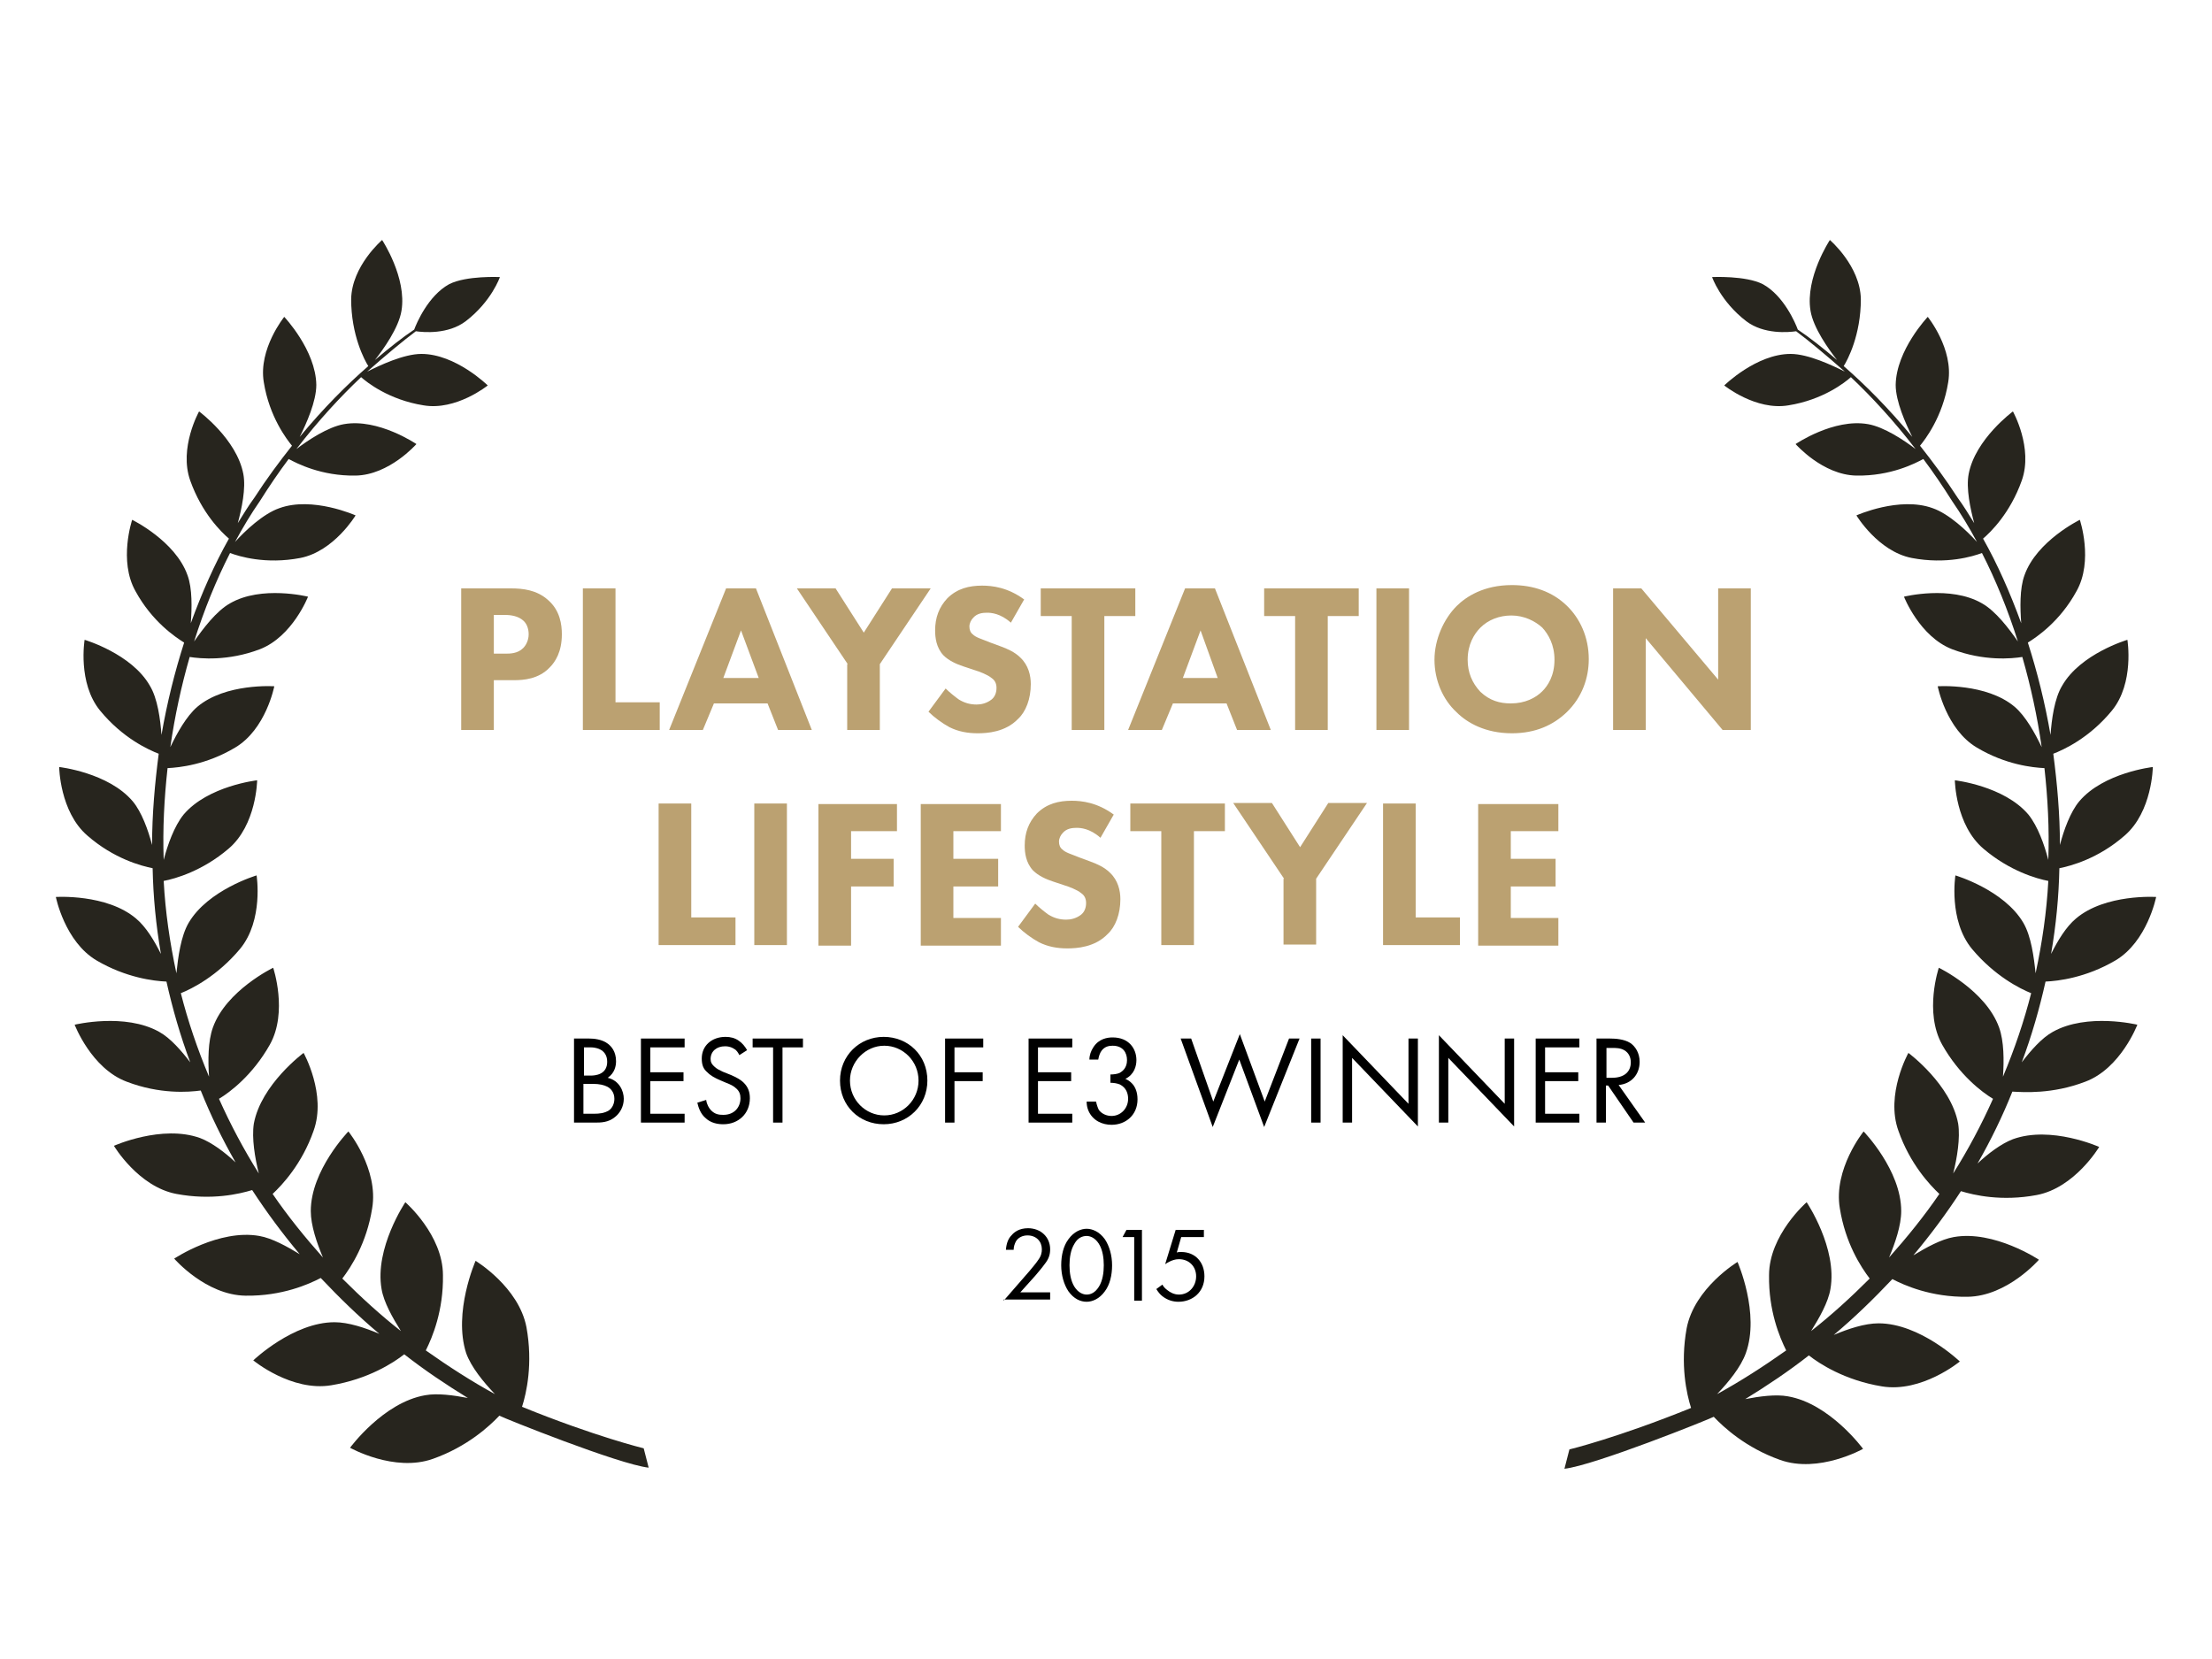 <?xml version="1.0" encoding="utf-8"?>
<!-- Generator: Adobe Illustrator 19.0.1, SVG Export Plug-In . SVG Version: 6.00 Build 0)  -->
<!DOCTYPE svg PUBLIC "-//W3C//DTD SVG 1.1//EN" "http://www.w3.org/Graphics/SVG/1.1/DTD/svg11.dtd">
<svg version="1.1" id="Layer_1" xmlns="http://www.w3.org/2000/svg" xmlns:xlink="http://www.w3.org/1999/xlink" x="0px" y="0px"
	 viewBox="0 0 400 300" enable-background="new 0 0 400 300" xml:space="preserve">
<g>
	<g>
		<path fill="#BBA171" d="M92.4,106.4c2.2,0,4.7,0.3,6.7,2.1c2.2,1.9,2.5,4.5,2.5,6.2c0,3.2-1.2,5-2.2,6c-2,2.1-4.7,2.3-6.5,2.3
			h-3.6v9h-5.9v-25.6H92.4z M89.3,118.2h2.1c0.8,0,2.2,0,3.2-1c0.5-0.5,1-1.4,1-2.5c0-1.1-0.4-2-1-2.5c-0.9-0.8-2.2-1-3.3-1h-2
			V118.2z"/>
		<path fill="#BBA171" d="M111.3,106.4V127h8v5h-13.9v-25.6H111.3z"/>
		<path fill="#BBA171" d="M138.8,127.2h-9.7l-2,4.8H121l10.3-25.6h5.4l10.1,25.6h-6.1L138.8,127.2z M137.2,122.6L134,114l-3.2,8.6
			H137.2z"/>
		<path fill="#BBA171" d="M153.3,120.1l-9.2-13.7h7l5.1,8l5.1-8h7l-9.2,13.7V132h-5.9V120.1z"/>
		<path fill="#BBA171" d="M182.8,112.6c-1.9-1.7-3.6-1.8-4.3-1.8c-0.8,0-1.8,0.1-2.5,0.9c-0.4,0.4-0.7,1-0.7,1.6
			c0,0.6,0.2,1.1,0.6,1.4c0.6,0.6,1.5,0.8,3.2,1.5l1.9,0.7c1.1,0.4,2.5,1,3.5,2c1.5,1.4,1.9,3.3,1.9,4.8c0,2.7-0.9,5-2.3,6.3
			c-2.3,2.4-5.6,2.6-7.3,2.6c-1.8,0-3.5-0.3-5.1-1.1c-1.3-0.7-2.8-1.8-3.8-2.8l3.1-4.2c0.7,0.7,1.7,1.5,2.4,2c1,0.6,2,0.9,3.2,0.9
			c0.8,0,1.8-0.2,2.7-0.9c0.5-0.4,0.9-1.1,0.9-2.1c0-0.8-0.3-1.4-0.9-1.8c-0.7-0.6-2.3-1.2-3-1.4l-2.1-0.7c-1.2-0.4-2.6-1-3.6-2
			c-1.3-1.4-1.5-3.2-1.5-4.5c0-2.3,0.7-4.2,2.2-5.8c1.8-1.8,4-2.3,6.3-2.3c1.8,0,4.6,0.3,7.6,2.5L182.8,112.6z"/>
		<path fill="#BBA171" d="M199.7,111.4V132h-5.9v-20.6h-5.6v-5h17.1v5H199.7z"/>
		<path fill="#BBA171" d="M221.8,127.2h-9.7l-2,4.8H204l10.3-25.6h5.4l10.1,25.6h-6.1L221.8,127.2z M220.2,122.6l-3.1-8.6l-3.2,8.6
			H220.2z"/>
		<path fill="#BBA171" d="M240.1,111.4V132h-5.9v-20.6h-5.6v-5h17.1v5H240.1z"/>
		<path fill="#BBA171" d="M254.8,106.4V132h-5.9v-25.6H254.8z"/>
		<path fill="#BBA171" d="M283.3,109.5c2.4,2.3,4,5.7,4,9.7c0,3.4-1.2,6.9-4,9.6c-2.4,2.3-5.6,3.8-9.9,3.8c-4.8,0-8.1-1.9-10-3.8
			c-2.5-2.3-4-5.8-4-9.5c0-3.7,1.7-7.4,4-9.7c1.7-1.7,4.9-3.8,10-3.8C277.3,105.8,280.7,107,283.3,109.5z M267.7,113.5
			c-1.1,1.1-2.3,3-2.3,5.8c0,2.3,0.8,4.2,2.3,5.8c1.7,1.6,3.5,2.1,5.5,2.1c2.6,0,4.5-1,5.7-2.2c1-1,2.2-2.8,2.2-5.7
			c0-2.7-1.1-4.6-2.2-5.8c-1.3-1.2-3.3-2.2-5.6-2.2C271.1,111.3,269.1,112.1,267.7,113.5z"/>
		<path fill="#BBA171" d="M291.7,132v-25.6h5.1l13.9,16.5v-16.5h5.9V132h-5.1l-13.9-16.6V132H291.7z"/>
		<path fill="#BBA171" d="M125,145.3v20.6h8v5h-13.9v-25.6H125z"/>
		<path fill="#BBA171" d="M142.3,145.3v25.6h-5.9v-25.6H142.3z"/>
		<path fill="#BBA171" d="M162.2,150.3h-8.3v5h7.7v5h-7.7v10.7H148v-25.6h14.2V150.3z"/>
		<path fill="#BBA171" d="M181,150.3h-8.6v5h8.1v5h-8.1v5.7h8.6v5h-14.5v-25.6H181V150.3z"/>
		<path fill="#BBA171" d="M199,151.5c-1.9-1.7-3.6-1.8-4.3-1.8c-0.8,0-1.8,0.1-2.5,0.9c-0.4,0.4-0.7,1-0.7,1.6
			c0,0.6,0.2,1.1,0.6,1.4c0.6,0.6,1.5,0.8,3.2,1.5l1.9,0.7c1.1,0.4,2.5,1,3.5,2c1.5,1.4,1.9,3.3,1.9,4.8c0,2.7-0.9,5-2.3,6.3
			c-2.3,2.4-5.6,2.6-7.3,2.6c-1.8,0-3.5-0.3-5.1-1.1c-1.3-0.7-2.8-1.8-3.8-2.8l3.1-4.2c0.7,0.7,1.7,1.5,2.4,2c1,0.6,2,0.9,3.2,0.9
			c0.8,0,1.8-0.2,2.7-0.9c0.5-0.4,0.9-1.1,0.9-2.1c0-0.8-0.3-1.4-0.9-1.8c-0.7-0.6-2.3-1.2-3-1.4l-2.1-0.7c-1.2-0.4-2.6-1-3.6-2
			c-1.3-1.4-1.5-3.2-1.5-4.5c0-2.3,0.7-4.2,2.2-5.8c1.8-1.8,4-2.3,6.3-2.3c1.8,0,4.6,0.3,7.6,2.5L199,151.5z"/>
		<path fill="#BBA171" d="M215.9,150.3v20.6H210v-20.6h-5.6v-5h17.1v5H215.9z"/>
		<path fill="#BBA171" d="M232.2,158.9l-9.2-13.7h7l5.1,8l5.1-8h7l-9.2,13.7v11.9h-5.9V158.9z"/>
		<path fill="#BBA171" d="M256,145.3v20.6h8v5h-13.9v-25.6H256z"/>
		<path fill="#BBA171" d="M281.8,150.3h-8.6v5h8.1v5h-8.1v5.7h8.6v5h-14.5v-25.6h14.5V150.3z"/>
		<path d="M106.5,187.8c0.8,0,2.4,0.1,3.5,1c0.5,0.4,1.4,1.3,1.4,3.1c0,0.8-0.2,2.1-1.5,3c2.1,0.5,2.9,2.4,2.9,3.8s-0.7,2.6-1.6,3.3
			c-1.2,1-2.6,1-3.6,1h-3.8v-15.2H106.5z M105.5,194.5h1.3c0.9,0,3-0.2,3-2.5c0-2.5-2.5-2.6-2.9-2.6h-1.3V194.5z M105.5,201.4h1.9
			c1,0,1.9-0.1,2.7-0.6c0.6-0.4,1-1.2,1-2.1c0-1.2-0.7-1.9-1.3-2.2c-0.6-0.3-1.4-0.5-2.6-0.5h-1.7V201.4z"/>
		<path d="M123.8,189.4h-6.2v4.5h6v1.6h-6v5.9h6.2v1.6h-7.9v-15.2h7.9V189.4z"/>
		<path d="M133.7,190.8c-0.2-0.4-0.5-0.9-0.9-1.1c-0.3-0.2-0.8-0.5-1.7-0.5c-1.5,0-2.6,0.9-2.6,2.3c0,0.6,0.2,0.9,0.6,1.3
			c0.5,0.5,1,0.7,1.6,1l1.5,0.6c0.9,0.4,1.7,0.8,2.3,1.4c0.8,0.8,1.1,1.7,1.1,2.8c0,2.8-2.1,4.7-4.8,4.7c-1,0-2.3-0.2-3.3-1.2
			c-0.8-0.7-1.2-1.8-1.4-2.7l1.6-0.5c0.1,0.8,0.5,1.5,0.9,1.9c0.7,0.7,1.4,0.8,2.2,0.8c2.1,0,3.1-1.5,3.1-3c0-0.7-0.2-1.3-0.8-1.8
			c-0.4-0.4-1-0.7-1.8-1l-1.4-0.6c-0.6-0.3-1.3-0.6-2-1.3c-0.7-0.6-1-1.3-1-2.5c0-2.3,1.8-3.9,4.3-3.9c0.9,0,1.7,0.2,2.4,0.7
			c0.6,0.4,1.1,1,1.5,1.7L133.7,190.8z"/>
		<path d="M141.5,189.4V203h-1.7v-13.6h-3.7v-1.6h9.1v1.6H141.5z"/>
		<path d="M151.9,195.4c0-4.5,3.5-7.9,7.9-7.9s7.9,3.3,7.9,7.9c0,4.5-3.5,7.9-7.9,7.9S151.9,200,151.9,195.4z M153.7,195.4
			c0,3.5,2.8,6.3,6.2,6.3s6.2-2.8,6.2-6.3c0-3.5-2.8-6.3-6.2-6.3S153.7,192,153.7,195.4z"/>
		<path d="M177.8,189.4h-5.2v4.5h5.1v1.6h-5.1v7.5h-1.7v-15.2h6.9V189.4z"/>
		<path d="M193.9,189.4h-6.2v4.5h6v1.6h-6v5.9h6.2v1.6h-7.9v-15.2h7.9V189.4z"/>
		<path d="M197,191.6c0-0.8,0.3-1.6,0.7-2.2c1-1.6,2.6-1.8,3.5-1.8c2.9,0,4.3,2,4.3,4.1c0,1.1-0.4,2.6-2,3.4c0.5,0.2,2.2,1,2.2,3.7
			c0,2.8-2.1,4.6-4.7,4.6c-1.6,0-3.4-0.7-4.2-2.6c-0.2-0.5-0.3-1-0.3-1.6h1.7c0.1,0.5,0.3,1.1,0.5,1.5c0.5,0.7,1.4,1.1,2.3,1.1
			c1.7,0,3-1.4,3-3.1c0-0.9-0.3-2-1.5-2.6c-0.5-0.2-1.1-0.3-1.7-0.3v-1.5c0.6,0,1.3-0.1,1.7-0.3c0.5-0.3,1.3-0.9,1.3-2.3
			c0-1.3-0.7-2.6-2.6-2.6c-0.6,0-1.4,0.1-2,0.9c-0.3,0.4-0.5,1-0.6,1.6H197z"/>
		<path d="M215.4,187.8l4,11.4l4.8-12.2l4.5,12.2l4.4-11.4h1.9l-6.4,16l-4.5-12.2l-4.8,12.2l-5.8-16H215.4z"/>
		<path d="M238.8,187.8V203h-1.7v-15.2H238.8z"/>
		<path d="M242.8,203v-15.8l11.9,12.4v-11.8h1.7v15.9l-11.9-12.4V203H242.8z"/>
		<path d="M260.2,203v-15.8l11.9,12.4v-11.8h1.7v15.9l-11.9-12.4V203H260.2z"/>
		<path d="M285.6,189.4h-6.2v4.5h6v1.6h-6v5.9h6.2v1.6h-7.9v-15.2h7.9V189.4z"/>
		<path d="M291.1,187.8c1,0,2.6,0.1,3.7,0.8c0.9,0.6,1.7,1.8,1.7,3.4c0,2.3-1.5,4-3.8,4.2l4.8,6.8h-2.1l-4.6-6.7h-0.4v6.7h-1.7
			v-15.2H291.1z M290.4,194.9h1.1c2.1,0,3.4-1,3.4-2.8c0-0.8-0.3-1.7-1.2-2.2c-0.7-0.4-1.5-0.4-2.2-0.4h-1V194.9z"/>
		<path d="M181.5,235.2l4.7-5.4c0.3-0.4,1.2-1.4,1.5-1.9c0.6-0.8,0.7-1.4,0.7-2c0-1.4-1-2.5-2.6-2.5c-0.9,0-1.7,0.4-2.1,1.1
			c-0.2,0.4-0.4,0.9-0.4,1.5h-1.4c0.1-1.3,0.5-2.1,1-2.6c0.5-0.6,1.4-1.3,3-1.3c2.3,0,4,1.6,4,3.8c0,0.9-0.2,1.7-1,2.7
			c-0.5,0.7-1.2,1.5-1.7,2.1l-2.7,3h5.4v1.3H181.5z"/>
		<path d="M193.2,233.5c-0.8-1.2-1.3-2.9-1.3-4.7c0-1.8,0.4-3.5,1.3-4.7c1-1.4,2.3-1.9,3.3-1.9c1,0,2.3,0.5,3.3,1.9
			c0.8,1.2,1.3,2.9,1.3,4.7c0,1.8-0.4,3.5-1.3,4.7c-1,1.4-2.3,1.9-3.3,1.9C195.4,235.4,194.2,234.9,193.2,233.5z M194.3,224.9
			c-0.7,1.1-0.9,2.6-0.9,3.9c0,1.3,0.2,2.8,0.9,3.9c0.7,1.1,1.6,1.4,2.2,1.4c0.7,0,1.5-0.3,2.2-1.4c0.7-1.1,0.9-2.6,0.9-3.9
			c0-1.3-0.2-2.8-0.9-3.9c-0.7-1.1-1.6-1.4-2.2-1.4C195.8,223.5,194.9,223.8,194.3,224.9z"/>
		<path d="M205.1,223.7H203l0.7-1.3h2.8v12.8h-1.4V223.7z"/>
		<path d="M217.7,223.7h-4.1l-0.8,2.8c0.2-0.1,0.5-0.1,0.8-0.1c2.6,0,4.2,1.9,4.2,4.4c0,2.9-2.2,4.6-4.7,4.6c-1,0-2-0.3-2.9-1
			c-0.4-0.3-0.8-0.8-1.1-1.3l1.1-0.8c0.2,0.4,0.5,0.7,0.9,1c0.5,0.4,1.2,0.8,2.1,0.8c1.8,0,3.1-1.5,3.1-3.3c0-1.8-1.3-3.1-3.1-3.1
			c-0.5,0-1.3,0.1-2.5,0.9l1.9-6.2h5.1V223.7z"/>
	</g>
</g>
<g>
	<g>
		<g>
			<path fill="#27251E" d="M377.1,195.6c6.4-2.4,9.4-10.3,9.4-10.3s-9.1-2.2-15.3,1.3c-2,1.1-4,3.4-5.6,5.5
				c1.8-4.8,3.2-9.7,4.3-14.6c2.3-0.1,7.3-0.7,12.6-3.8c5.8-3.4,7.4-11.5,7.4-11.5s-9.2-0.6-14.5,3.9c-1.8,1.5-3.3,4-4.5,6.4
				c0.9-5.2,1.4-10.4,1.5-15.5c2-0.4,7-1.7,11.8-5.9c5-4.3,5.1-12.4,5.1-12.4s-8.9,1-13.3,6.2c-1.6,1.9-2.8,5.2-3.5,7.9
				c0-5.6-0.5-11.1-1.2-16.5c1.8-0.7,6.5-2.8,10.6-7.8c4.1-5,2.8-12.8,2.8-12.8s-8.5,2.5-11.8,8.3c-1.4,2.3-1.9,6.1-2.1,8.9
				c-1-5.8-2.4-11.4-4.1-16.7c1.6-1,5.8-3.8,8.8-9.3c3.1-5.5,0.6-12.9,0.6-12.9s-7.8,3.8-10,10c-0.9,2.4-0.8,6-0.6,8.7
				c-2-5.5-4.3-10.7-6.9-15.3c1.4-1.2,4.9-4.6,7-10.5c2.1-5.9-1.6-12.5-1.6-12.5s-6.8,5-8,11.3c-0.5,2.6,0.3,6.3,1,8.9
				c-1-1.6-1.9-3.1-3-4.6c-2.2-3.4-4.5-6.5-6.8-9.4c0.9-1.1,4.1-5.2,5.1-11.5c1-6-3.7-11.8-3.7-11.8s-5.7,6-5.8,12.3
				c0,3,1.8,7,3,9.4c-4.3-5.2-8.5-9.4-12.4-12.8c0.7-1.1,3.1-5.6,3.1-12.1c-0.1-6-5.6-10.7-5.6-10.7s-4.5,6.8-3.5,12.8
				c0.5,3.1,3.3,7,4.8,8.9c-2.6-2.2-5-4.1-7.1-5.5c-0.4-1.1-2.5-6.1-6.3-8.2c-3.1-1.6-9.2-1.3-9.2-1.3s1.5,4.4,6.2,8
				c3.2,2.4,7.6,2,9,1.8c2.4,1.8,5.4,4.3,8.8,7.3c-2.2-1.1-6.6-3.2-9.8-3.2c-6.2,0-12,5.7-12,5.7s5.7,4.6,11.6,3.6
				c6.3-1,10.3-4.2,11.3-5.1c3.7,3.5,7.7,7.8,11.7,13c-2.1-1.6-5.7-4-8.6-4.5c-6.2-1.1-13.1,3.6-13.1,3.6s4.9,5.6,11,5.7
				c6.2,0.1,10.6-2.2,12.1-3c1.8,2.4,3.5,4.9,5.2,7.6c1.6,2.3,3.1,4.8,4.5,7.4c-1.8-2-5.1-5.1-8-6.1c-6-2.2-13.8,1.3-13.8,1.3
				s3.9,6.5,10,7.7c6.3,1.2,11.1-0.3,12.7-0.9c2.5,4.9,4.7,10.3,6.5,16c-1.6-2.3-4-5.5-6.5-6.9c-5.7-3.3-14.1-1.2-14.1-1.2
				s2.8,7.2,8.7,9.5c5.8,2.2,10.8,1.7,12.7,1.4c1.5,5.2,2.7,10.7,3.5,16.3c-1.2-2.5-2.9-5.6-4.9-7.3c-5.1-4.3-13.9-3.7-13.9-3.7
				s1.5,7.8,7.1,11.1c5.2,3.1,10.1,3.6,12.2,3.7c0.6,5.4,0.9,11,0.7,16.6c-0.7-2.7-1.9-6.1-3.6-8.2c-4.4-5.2-13.3-6.2-13.3-6.2
				s0.1,8.1,5.2,12.4c4.7,4,9.6,5.4,11.7,5.8c-0.3,5.6-1.1,11.1-2.3,16.7c-0.3-2.9-0.8-6.7-2.2-9.1c-3.5-6-12.3-8.6-12.3-8.6
				s-1.3,8.1,3,13.3c4.1,4.9,8.7,7.2,10.7,8c-1.3,5.1-3,10.1-5.1,15.1c0.2-2.9,0.2-6.4-0.7-8.9c-2.4-6.7-10.9-10.8-10.9-10.8
				s-2.7,8,0.6,13.9c3.1,5.5,7.2,8.6,9.2,9.8c-2.1,4.7-4.5,9.2-7.2,13.5c0.7-2.8,1.3-6.4,0.9-9c-1.3-7.1-9-12.8-9-12.8
				s-4.2,7.5-1.8,14.1c2.1,6,5.7,9.8,7.4,11.4c-2.8,4.1-5.9,7.9-9.1,11.5c1.1-2.6,2.2-5.8,2.2-8.4c0-7.4-6.8-14.4-6.8-14.4
				s-5.5,6.8-4.3,13.9c1,6.3,3.8,10.6,5.4,12.7c-3.4,3.4-6.9,6.6-10.6,9.5c1.5-2.4,3.1-5.2,3.5-7.6c1.3-7.4-4.3-15.7-4.3-15.7
				s-6.8,5.9-6.8,13.2c-0.1,6.4,1.9,11.2,3.1,13.6c-4.1,2.9-8.3,5.6-12.5,7.9c2.1-2.2,4.3-4.9,5.2-7.4c2.6-7.2-1.5-16.5-1.5-16.5
				s-7.8,4.7-9.2,12c-1.2,6.6,0,11.9,0.8,14.4c-13.3,5.4-22,7.5-22,7.5l-0.9,3.5c5.4-0.6,26.3-9,27-9.4c1.8,1.9,5.8,5.6,12,7.8
				c7,2.5,15-2,15-2s-6-8.2-13.6-9.5c-2.2-0.4-5.1,0-7.7,0.5c3.9-2.4,7.8-5,11.5-7.9c1.9,1.5,6.5,4.5,13.2,5.6
				c7.2,1.2,14.1-4.5,14.1-4.5s-7.2-6.9-14.7-6.9c-2.5,0-5.5,1-8.1,2.1c3.7-3.1,7.2-6.5,10.6-10.1c2.1,1.1,7,3.3,13.6,3.2
				c7.2-0.1,12.9-6.7,12.9-6.7s-8.1-5.4-15.4-4.1c-2.3,0.4-5,1.9-7.3,3.3c3.1-3.7,6-7.6,8.6-11.6c2.3,0.7,7.3,1.9,13.7,0.7
				c6.9-1.3,11.3-8.7,11.3-8.7s-8.7-3.9-15.6-1.4c-2.1,0.8-4.5,2.6-6.4,4.4c2.4-4.2,4.5-8.5,6.3-13
				C365.9,197.5,371.1,197.9,377.1,195.6z"/>
		</g>
		<path fill="#27251E" d="M22.9,195.6c-6.4-2.4-9.4-10.3-9.4-10.3s9.1-2.2,15.3,1.3c2,1.1,4,3.4,5.6,5.5c-1.8-4.8-3.2-9.7-4.3-14.6
			c-2.3-0.1-7.3-0.7-12.6-3.8c-5.8-3.4-7.4-11.5-7.4-11.5s9.2-0.6,14.5,3.9c1.8,1.5,3.3,4,4.5,6.4c-0.9-5.2-1.4-10.4-1.5-15.5
			c-2-0.4-7-1.7-11.8-5.9c-5-4.3-5.1-12.4-5.1-12.4s8.9,1,13.3,6.2c1.6,1.9,2.8,5.2,3.5,7.9c0-5.6,0.5-11.1,1.2-16.5
			c-1.8-0.7-6.5-2.8-10.6-7.8c-4.1-5-2.8-12.8-2.8-12.8s8.5,2.5,11.8,8.3c1.4,2.3,1.9,6.1,2.1,8.9c1-5.8,2.4-11.4,4.1-16.7
			c-1.6-1-5.8-3.8-8.8-9.3c-3.1-5.5-0.6-12.9-0.6-12.9s7.8,3.8,10,10c0.9,2.4,0.8,6,0.6,8.7c2-5.5,4.3-10.7,6.9-15.3
			c-1.4-1.2-4.9-4.6-7-10.5c-2.1-5.9,1.6-12.5,1.6-12.5s6.8,5,8,11.3c0.5,2.6-0.3,6.3-1,8.9c1-1.6,1.9-3.1,3-4.6
			c2.2-3.4,4.5-6.5,6.8-9.4c-0.9-1.1-4.1-5.2-5.1-11.5c-1-6,3.7-11.8,3.7-11.8s5.7,6,5.8,12.3c0,3-1.8,7-3,9.4
			c4.3-5.2,8.5-9.4,12.4-12.8c-0.7-1.1-3.1-5.6-3.1-12.1c0.1-6,5.6-10.7,5.6-10.7s4.5,6.8,3.5,12.8c-0.5,3.1-3.3,7-4.8,8.9
			c2.6-2.2,5-4.1,7.1-5.5c0.4-1.1,2.5-6.1,6.3-8.2c3.1-1.6,9.2-1.3,9.2-1.3s-1.5,4.4-6.2,8c-3.2,2.4-7.6,2-9,1.8
			c-2.4,1.8-5.4,4.3-8.8,7.3c2.2-1.1,6.6-3.2,9.8-3.2c6.2,0,12,5.7,12,5.7s-5.7,4.6-11.6,3.6c-6.3-1-10.3-4.2-11.3-5.1
			c-3.7,3.5-7.7,7.8-11.7,13c2.1-1.6,5.7-4,8.6-4.5c6.2-1.1,13.1,3.6,13.1,3.6s-4.9,5.6-11,5.7c-6.2,0.1-10.6-2.2-12.1-3
			c-1.8,2.4-3.5,4.9-5.2,7.6c-1.6,2.3-3.1,4.8-4.5,7.4c1.8-2,5.1-5.1,8-6.1c6-2.2,13.8,1.3,13.8,1.3s-3.9,6.5-10,7.7
			c-6.3,1.2-11.1-0.3-12.7-0.9c-2.5,4.9-4.7,10.3-6.5,16c1.6-2.3,4-5.5,6.5-6.9c5.7-3.3,14.1-1.2,14.1-1.2s-2.8,7.2-8.7,9.5
			c-5.8,2.2-10.8,1.7-12.7,1.4c-1.5,5.2-2.7,10.7-3.5,16.3c1.2-2.5,2.9-5.6,4.9-7.3c5.1-4.3,13.9-3.7,13.9-3.7s-1.5,7.8-7.1,11.1
			c-5.2,3.1-10.1,3.6-12.2,3.7c-0.6,5.4-0.9,11-0.7,16.6c0.7-2.7,1.9-6.1,3.6-8.2c4.4-5.2,13.3-6.2,13.3-6.2s-0.1,8.1-5.2,12.4
			c-4.7,4-9.6,5.4-11.7,5.8c0.3,5.6,1.1,11.1,2.3,16.7c0.3-2.9,0.8-6.7,2.2-9.1c3.5-6,12.3-8.6,12.3-8.6s1.3,8.1-3,13.3
			c-4.1,4.9-8.7,7.2-10.7,8c1.3,5.1,3,10.1,5.1,15.1c-0.2-2.9-0.2-6.4,0.7-8.9c2.4-6.7,10.9-10.8,10.9-10.8s2.7,8-0.6,13.9
			c-3.1,5.5-7.2,8.6-9.2,9.8c2.1,4.7,4.5,9.2,7.2,13.5c-0.7-2.8-1.3-6.4-0.9-9c1.3-7.1,9-12.8,9-12.8s4.2,7.5,1.8,14.1
			c-2.1,6-5.7,9.8-7.4,11.4c2.8,4.1,5.9,7.9,9.1,11.5c-1.1-2.6-2.2-5.8-2.2-8.4c0-7.4,6.8-14.4,6.8-14.4s5.5,6.8,4.3,13.9
			c-1,6.3-3.8,10.6-5.4,12.7c3.4,3.4,6.9,6.6,10.6,9.5c-1.5-2.4-3.1-5.2-3.5-7.6c-1.3-7.4,4.3-15.7,4.3-15.7s6.8,5.9,6.8,13.2
			c0.1,6.4-1.9,11.2-3.1,13.6c4.1,2.9,8.3,5.6,12.5,7.9c-2.1-2.2-4.3-4.9-5.2-7.4C81.9,237.3,86,228,86,228s7.8,4.7,9.2,12
			c1.2,6.6,0,11.9-0.8,14.4c13.3,5.4,22,7.5,22,7.5l0.9,3.5c-5.4-0.6-26.3-9-27-9.4c-1.8,1.9-5.8,5.6-12,7.8c-7,2.5-15-2-15-2
			s6-8.2,13.6-9.5c2.2-0.4,5.1,0,7.7,0.5c-3.9-2.4-7.8-5-11.5-7.9c-1.9,1.5-6.5,4.5-13.2,5.6c-7.2,1.2-14.1-4.5-14.1-4.5
			s7.2-6.9,14.7-6.9c2.5,0,5.5,1,8.1,2.1c-3.7-3.1-7.2-6.5-10.6-10.1c-2.1,1.1-7,3.3-13.6,3.2c-7.2-0.1-12.9-6.7-12.9-6.7
			s8.1-5.4,15.4-4.1c2.3,0.4,5,1.9,7.3,3.3c-3.1-3.7-6-7.6-8.6-11.6c-2.3,0.7-7.3,1.9-13.7,0.7c-6.9-1.3-11.3-8.7-11.3-8.7
			s8.7-3.9,15.6-1.4c2.1,0.8,4.5,2.6,6.4,4.4c-2.4-4.2-4.5-8.5-6.3-13C34.1,197.5,28.9,197.9,22.9,195.6z"/>
	</g>
</g>
</svg>
